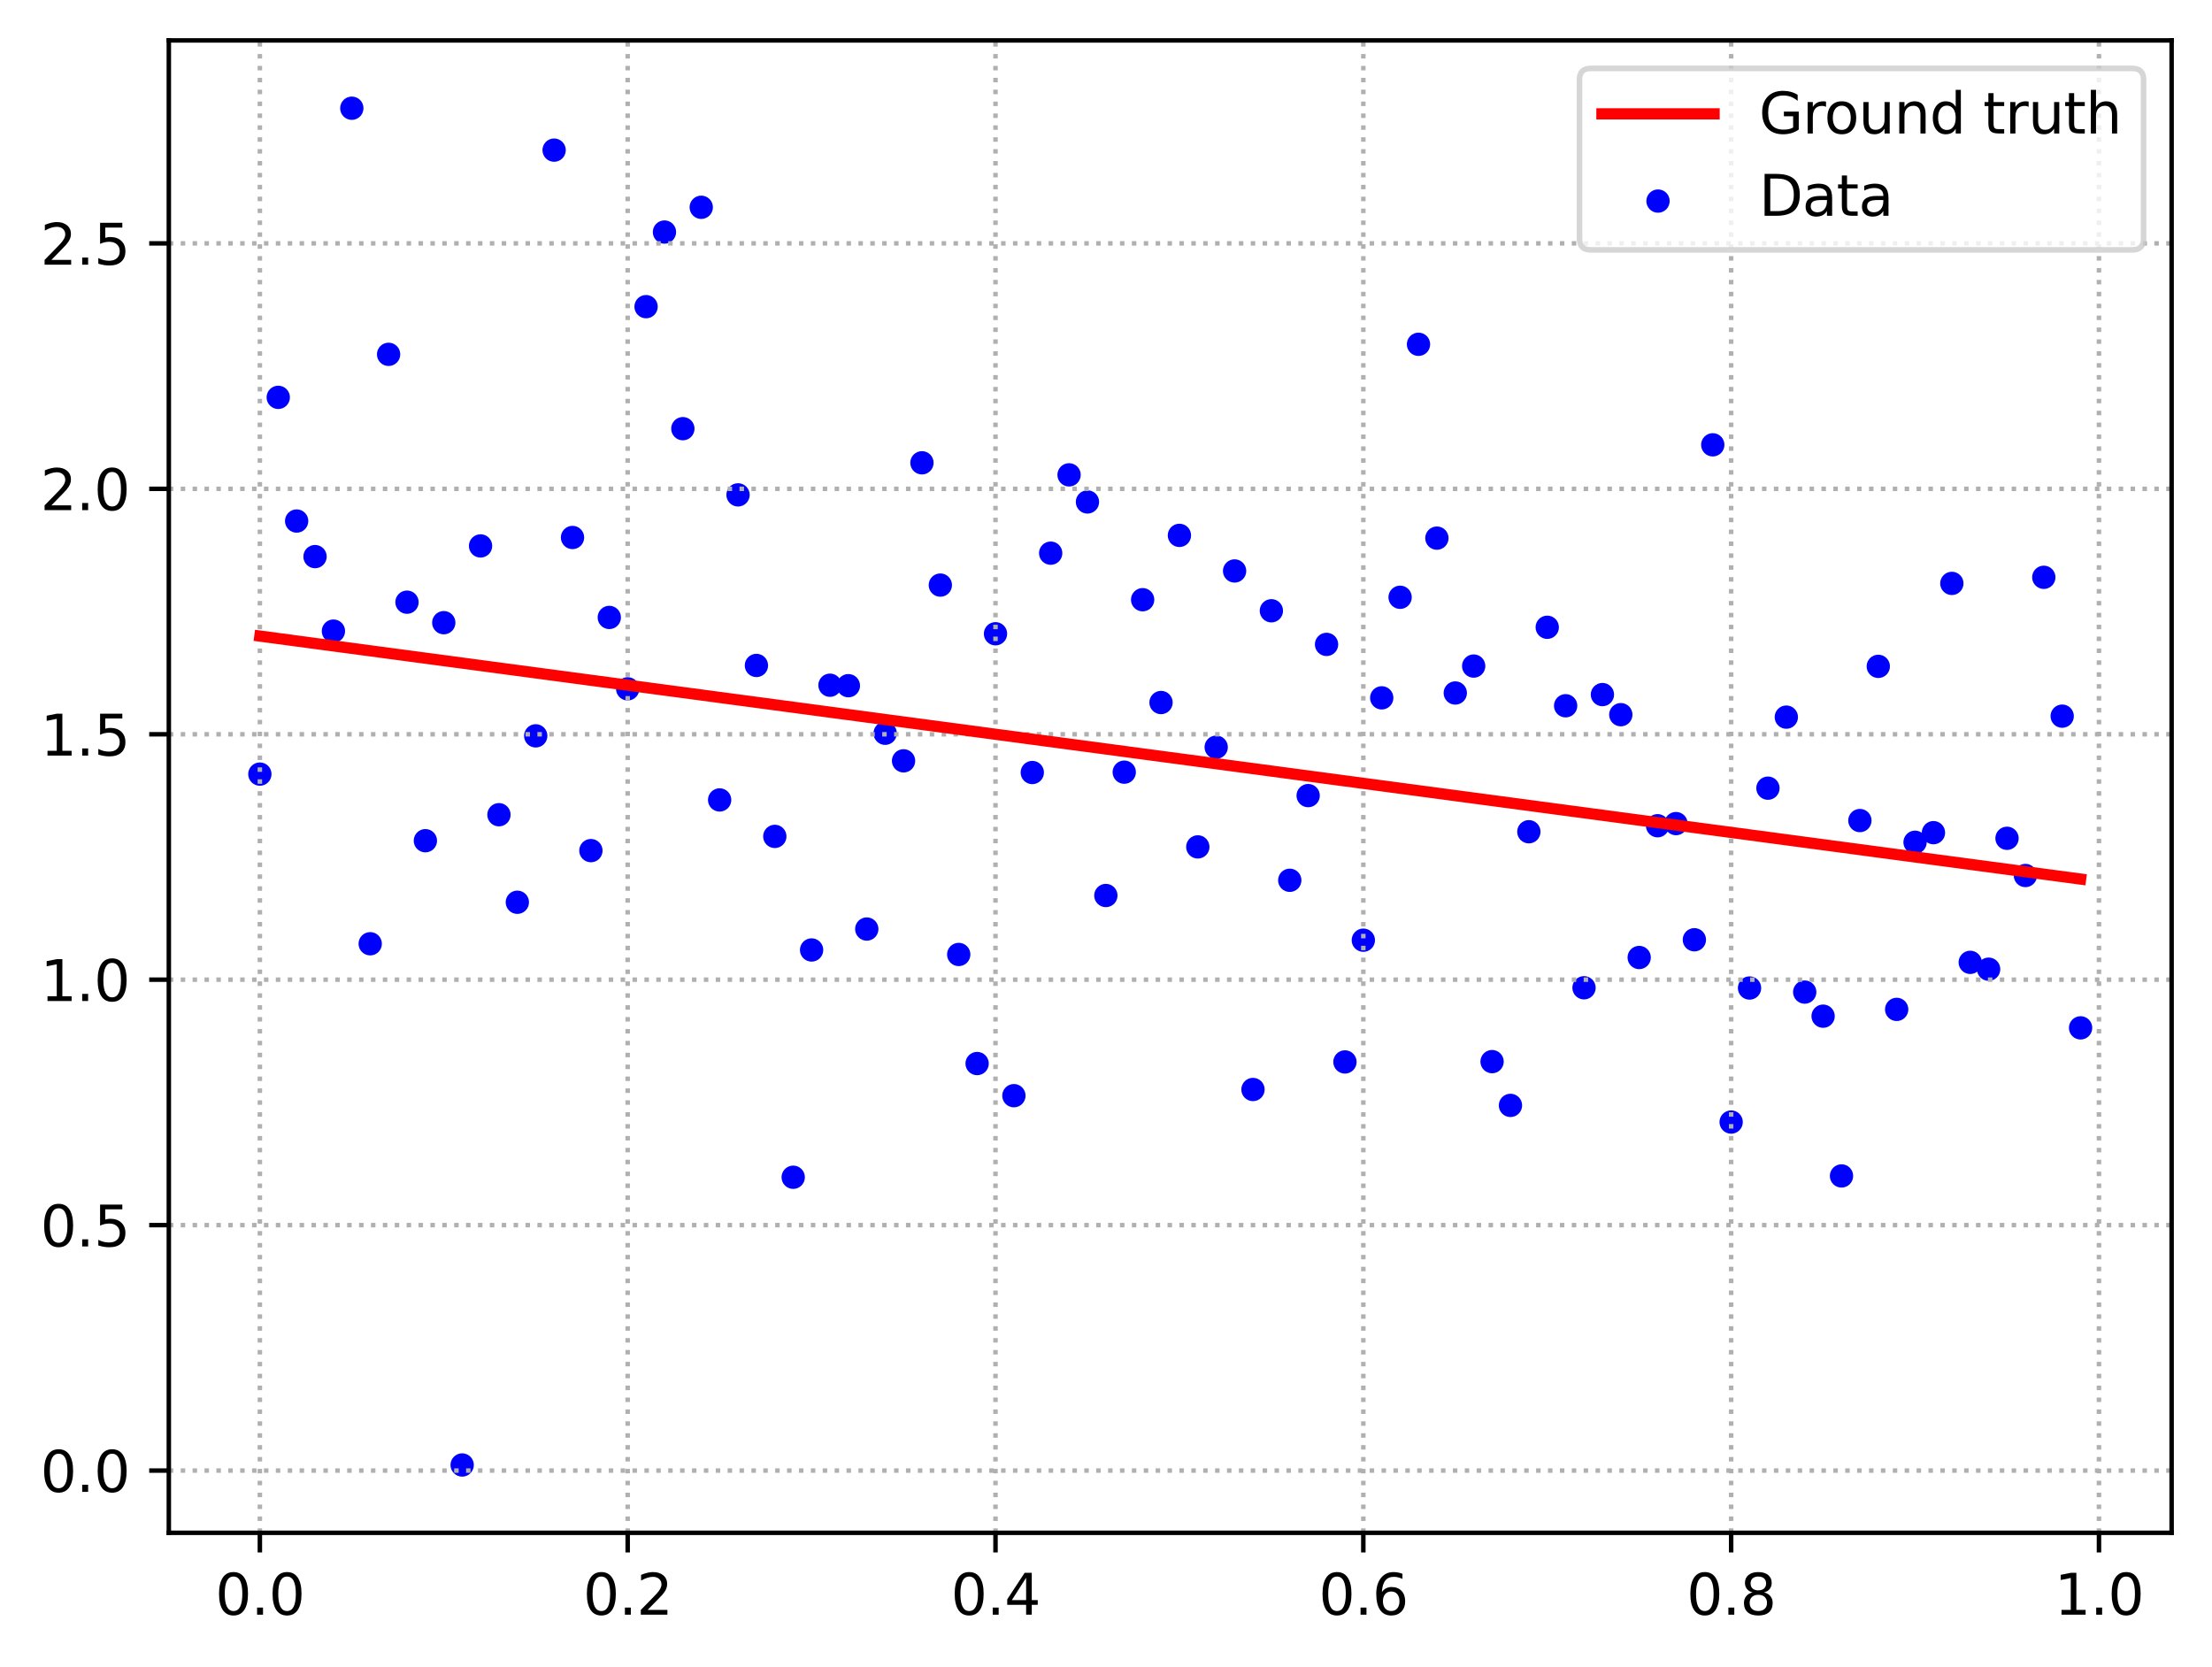 <?xml version="1.0" encoding="utf-8" standalone="no"?>
<!DOCTYPE svg PUBLIC "-//W3C//DTD SVG 1.1//EN"
  "http://www.w3.org/Graphics/SVG/1.1/DTD/svg11.dtd">
<svg xmlns:xlink="http://www.w3.org/1999/xlink" width="394.423pt" height="297.19pt" viewBox="0 0 394.423 297.19" xmlns="http://www.w3.org/2000/svg" version="1.1">
 <defs>
  <style type="text/css">*{stroke-linejoin: round; stroke-linecap: butt}</style>
 </defs>
 <g id="figure_1">
  <g id="patch_1">
   <path d="M 0 297.19 
L 394.423 297.19 
L 394.423 0 
L 0 0 
z
" style="fill: #ffffff"/>
  </g>
  <g id="axes_1">
   <g id="patch_2">
    <path d="M 30.103 273.312 
L 387.223 273.312 
L 387.223 7.2 
L 30.103 7.2 
z
" style="fill: #ffffff"/>
   </g>
   <g id="PathCollection_1">
    <defs>
     <path id="mf6cd3c96c9" d="M 0 1.581 
C 0.419 1.581 0.822 1.415 1.118 1.118 
C 1.415 0.822 1.581 0.419 1.581 0 
C 1.581 -0.419 1.415 -0.822 1.118 -1.118 
C 0.822 -1.415 0.419 -1.581 0 -1.581 
C -0.419 -1.581 -0.822 -1.415 -1.118 -1.118 
C -1.415 -0.822 -1.581 -0.419 -1.581 0 
C -1.581 0.419 -1.415 0.822 -1.118 1.118 
C -0.822 1.415 -0.419 1.581 0 1.581 
z
" style="stroke: #0000ff"/>
    </defs>
    <g clip-path="url(#p7222c33faa)">
     <use xlink:href="#mf6cd3c96c9" x="46.336" y="138.026" style="fill: #0000ff; stroke: #0000ff"/>
     <use xlink:href="#mf6cd3c96c9" x="49.615" y="70.851" style="fill: #0000ff; stroke: #0000ff"/>
     <use xlink:href="#mf6cd3c96c9" x="52.895" y="92.903" style="fill: #0000ff; stroke: #0000ff"/>
     <use xlink:href="#mf6cd3c96c9" x="56.174" y="99.246" style="fill: #0000ff; stroke: #0000ff"/>
     <use xlink:href="#mf6cd3c96c9" x="59.453" y="112.531" style="fill: #0000ff; stroke: #0000ff"/>
     <use xlink:href="#mf6cd3c96c9" x="62.733" y="19.296" style="fill: #0000ff; stroke: #0000ff"/>
     <use xlink:href="#mf6cd3c96c9" x="66.012" y="168.278" style="fill: #0000ff; stroke: #0000ff"/>
     <use xlink:href="#mf6cd3c96c9" x="69.291" y="63.181" style="fill: #0000ff; stroke: #0000ff"/>
     <use xlink:href="#mf6cd3c96c9" x="72.571" y="107.373" style="fill: #0000ff; stroke: #0000ff"/>
     <use xlink:href="#mf6cd3c96c9" x="75.85" y="149.904" style="fill: #0000ff; stroke: #0000ff"/>
     <use xlink:href="#mf6cd3c96c9" x="79.129" y="111.028" style="fill: #0000ff; stroke: #0000ff"/>
     <use xlink:href="#mf6cd3c96c9" x="82.409" y="261.216" style="fill: #0000ff; stroke: #0000ff"/>
     <use xlink:href="#mf6cd3c96c9" x="85.688" y="97.342" style="fill: #0000ff; stroke: #0000ff"/>
     <use xlink:href="#mf6cd3c96c9" x="88.967" y="145.269" style="fill: #0000ff; stroke: #0000ff"/>
     <use xlink:href="#mf6cd3c96c9" x="92.247" y="160.879" style="fill: #0000ff; stroke: #0000ff"/>
     <use xlink:href="#mf6cd3c96c9" x="95.526" y="131.207" style="fill: #0000ff; stroke: #0000ff"/>
     <use xlink:href="#mf6cd3c96c9" x="98.805" y="26.77" style="fill: #0000ff; stroke: #0000ff"/>
     <use xlink:href="#mf6cd3c96c9" x="102.085" y="95.838" style="fill: #0000ff; stroke: #0000ff"/>
     <use xlink:href="#mf6cd3c96c9" x="105.364" y="151.671" style="fill: #0000ff; stroke: #0000ff"/>
     <use xlink:href="#mf6cd3c96c9" x="108.643" y="110.093" style="fill: #0000ff; stroke: #0000ff"/>
     <use xlink:href="#mf6cd3c96c9" x="111.923" y="122.824" style="fill: #0000ff; stroke: #0000ff"/>
     <use xlink:href="#mf6cd3c96c9" x="115.202" y="54.679" style="fill: #0000ff; stroke: #0000ff"/>
     <use xlink:href="#mf6cd3c96c9" x="118.481" y="41.376" style="fill: #0000ff; stroke: #0000ff"/>
     <use xlink:href="#mf6cd3c96c9" x="121.761" y="76.434" style="fill: #0000ff; stroke: #0000ff"/>
     <use xlink:href="#mf6cd3c96c9" x="125.04" y="36.96" style="fill: #0000ff; stroke: #0000ff"/>
     <use xlink:href="#mf6cd3c96c9" x="128.319" y="142.633" style="fill: #0000ff; stroke: #0000ff"/>
     <use xlink:href="#mf6cd3c96c9" x="131.599" y="88.238" style="fill: #0000ff; stroke: #0000ff"/>
     <use xlink:href="#mf6cd3c96c9" x="134.878" y="118.654" style="fill: #0000ff; stroke: #0000ff"/>
     <use xlink:href="#mf6cd3c96c9" x="138.157" y="149.136" style="fill: #0000ff; stroke: #0000ff"/>
     <use xlink:href="#mf6cd3c96c9" x="141.437" y="209.911" style="fill: #0000ff; stroke: #0000ff"/>
     <use xlink:href="#mf6cd3c96c9" x="144.716" y="169.386" style="fill: #0000ff; stroke: #0000ff"/>
     <use xlink:href="#mf6cd3c96c9" x="147.995" y="122.179" style="fill: #0000ff; stroke: #0000ff"/>
     <use xlink:href="#mf6cd3c96c9" x="151.275" y="122.264" style="fill: #0000ff; stroke: #0000ff"/>
     <use xlink:href="#mf6cd3c96c9" x="154.554" y="165.653" style="fill: #0000ff; stroke: #0000ff"/>
     <use xlink:href="#mf6cd3c96c9" x="157.833" y="130.744" style="fill: #0000ff; stroke: #0000ff"/>
     <use xlink:href="#mf6cd3c96c9" x="161.113" y="135.663" style="fill: #0000ff; stroke: #0000ff"/>
     <use xlink:href="#mf6cd3c96c9" x="164.392" y="82.522" style="fill: #0000ff; stroke: #0000ff"/>
     <use xlink:href="#mf6cd3c96c9" x="167.671" y="104.325" style="fill: #0000ff; stroke: #0000ff"/>
     <use xlink:href="#mf6cd3c96c9" x="170.951" y="170.188" style="fill: #0000ff; stroke: #0000ff"/>
     <use xlink:href="#mf6cd3c96c9" x="174.23" y="189.637" style="fill: #0000ff; stroke: #0000ff"/>
     <use xlink:href="#mf6cd3c96c9" x="177.509" y="113.003" style="fill: #0000ff; stroke: #0000ff"/>
     <use xlink:href="#mf6cd3c96c9" x="180.789" y="195.367" style="fill: #0000ff; stroke: #0000ff"/>
     <use xlink:href="#mf6cd3c96c9" x="184.068" y="137.745" style="fill: #0000ff; stroke: #0000ff"/>
     <use xlink:href="#mf6cd3c96c9" x="187.347" y="98.633" style="fill: #0000ff; stroke: #0000ff"/>
     <use xlink:href="#mf6cd3c96c9" x="190.627" y="84.668" style="fill: #0000ff; stroke: #0000ff"/>
     <use xlink:href="#mf6cd3c96c9" x="193.906" y="89.502" style="fill: #0000ff; stroke: #0000ff"/>
     <use xlink:href="#mf6cd3c96c9" x="197.185" y="159.675" style="fill: #0000ff; stroke: #0000ff"/>
     <use xlink:href="#mf6cd3c96c9" x="200.465" y="137.682" style="fill: #0000ff; stroke: #0000ff"/>
     <use xlink:href="#mf6cd3c96c9" x="203.744" y="106.931" style="fill: #0000ff; stroke: #0000ff"/>
     <use xlink:href="#mf6cd3c96c9" x="207.023" y="125.265" style="fill: #0000ff; stroke: #0000ff"/>
     <use xlink:href="#mf6cd3c96c9" x="210.303" y="95.462" style="fill: #0000ff; stroke: #0000ff"/>
     <use xlink:href="#mf6cd3c96c9" x="213.582" y="151.008" style="fill: #0000ff; stroke: #0000ff"/>
     <use xlink:href="#mf6cd3c96c9" x="216.861" y="133.228" style="fill: #0000ff; stroke: #0000ff"/>
     <use xlink:href="#mf6cd3c96c9" x="220.141" y="101.806" style="fill: #0000ff; stroke: #0000ff"/>
     <use xlink:href="#mf6cd3c96c9" x="223.42" y="194.264" style="fill: #0000ff; stroke: #0000ff"/>
     <use xlink:href="#mf6cd3c96c9" x="226.699" y="108.904" style="fill: #0000ff; stroke: #0000ff"/>
     <use xlink:href="#mf6cd3c96c9" x="229.979" y="156.961" style="fill: #0000ff; stroke: #0000ff"/>
     <use xlink:href="#mf6cd3c96c9" x="233.258" y="141.861" style="fill: #0000ff; stroke: #0000ff"/>
     <use xlink:href="#mf6cd3c96c9" x="236.538" y="114.901" style="fill: #0000ff; stroke: #0000ff"/>
     <use xlink:href="#mf6cd3c96c9" x="239.817" y="189.35" style="fill: #0000ff; stroke: #0000ff"/>
     <use xlink:href="#mf6cd3c96c9" x="243.096" y="167.642" style="fill: #0000ff; stroke: #0000ff"/>
     <use xlink:href="#mf6cd3c96c9" x="246.376" y="124.43" style="fill: #0000ff; stroke: #0000ff"/>
     <use xlink:href="#mf6cd3c96c9" x="249.655" y="106.499" style="fill: #0000ff; stroke: #0000ff"/>
     <use xlink:href="#mf6cd3c96c9" x="252.934" y="61.391" style="fill: #0000ff; stroke: #0000ff"/>
     <use xlink:href="#mf6cd3c96c9" x="256.214" y="95.952" style="fill: #0000ff; stroke: #0000ff"/>
     <use xlink:href="#mf6cd3c96c9" x="259.493" y="123.565" style="fill: #0000ff; stroke: #0000ff"/>
     <use xlink:href="#mf6cd3c96c9" x="262.772" y="118.762" style="fill: #0000ff; stroke: #0000ff"/>
     <use xlink:href="#mf6cd3c96c9" x="266.052" y="189.295" style="fill: #0000ff; stroke: #0000ff"/>
     <use xlink:href="#mf6cd3c96c9" x="269.331" y="197.099" style="fill: #0000ff; stroke: #0000ff"/>
     <use xlink:href="#mf6cd3c96c9" x="272.61" y="148.304" style="fill: #0000ff; stroke: #0000ff"/>
     <use xlink:href="#mf6cd3c96c9" x="275.89" y="111.848" style="fill: #0000ff; stroke: #0000ff"/>
     <use xlink:href="#mf6cd3c96c9" x="279.169" y="125.842" style="fill: #0000ff; stroke: #0000ff"/>
     <use xlink:href="#mf6cd3c96c9" x="282.448" y="176.126" style="fill: #0000ff; stroke: #0000ff"/>
     <use xlink:href="#mf6cd3c96c9" x="285.728" y="123.848" style="fill: #0000ff; stroke: #0000ff"/>
     <use xlink:href="#mf6cd3c96c9" x="289.007" y="127.432" style="fill: #0000ff; stroke: #0000ff"/>
     <use xlink:href="#mf6cd3c96c9" x="292.286" y="170.728" style="fill: #0000ff; stroke: #0000ff"/>
     <use xlink:href="#mf6cd3c96c9" x="295.566" y="147.234" style="fill: #0000ff; stroke: #0000ff"/>
     <use xlink:href="#mf6cd3c96c9" x="298.845" y="146.853" style="fill: #0000ff; stroke: #0000ff"/>
     <use xlink:href="#mf6cd3c96c9" x="302.124" y="167.564" style="fill: #0000ff; stroke: #0000ff"/>
     <use xlink:href="#mf6cd3c96c9" x="305.404" y="79.314" style="fill: #0000ff; stroke: #0000ff"/>
     <use xlink:href="#mf6cd3c96c9" x="308.683" y="200.069" style="fill: #0000ff; stroke: #0000ff"/>
     <use xlink:href="#mf6cd3c96c9" x="311.962" y="176.17" style="fill: #0000ff; stroke: #0000ff"/>
     <use xlink:href="#mf6cd3c96c9" x="315.242" y="140.537" style="fill: #0000ff; stroke: #0000ff"/>
     <use xlink:href="#mf6cd3c96c9" x="318.521" y="127.868" style="fill: #0000ff; stroke: #0000ff"/>
     <use xlink:href="#mf6cd3c96c9" x="321.8" y="176.894" style="fill: #0000ff; stroke: #0000ff"/>
     <use xlink:href="#mf6cd3c96c9" x="325.08" y="181.191" style="fill: #0000ff; stroke: #0000ff"/>
     <use xlink:href="#mf6cd3c96c9" x="328.359" y="209.677" style="fill: #0000ff; stroke: #0000ff"/>
     <use xlink:href="#mf6cd3c96c9" x="331.638" y="146.311" style="fill: #0000ff; stroke: #0000ff"/>
     <use xlink:href="#mf6cd3c96c9" x="334.918" y="118.817" style="fill: #0000ff; stroke: #0000ff"/>
     <use xlink:href="#mf6cd3c96c9" x="338.197" y="179.98" style="fill: #0000ff; stroke: #0000ff"/>
     <use xlink:href="#mf6cd3c96c9" x="341.476" y="150.183" style="fill: #0000ff; stroke: #0000ff"/>
     <use xlink:href="#mf6cd3c96c9" x="344.756" y="148.47" style="fill: #0000ff; stroke: #0000ff"/>
     <use xlink:href="#mf6cd3c96c9" x="348.035" y="104.024" style="fill: #0000ff; stroke: #0000ff"/>
     <use xlink:href="#mf6cd3c96c9" x="351.314" y="171.594" style="fill: #0000ff; stroke: #0000ff"/>
     <use xlink:href="#mf6cd3c96c9" x="354.594" y="172.814" style="fill: #0000ff; stroke: #0000ff"/>
     <use xlink:href="#mf6cd3c96c9" x="357.873" y="149.474" style="fill: #0000ff; stroke: #0000ff"/>
     <use xlink:href="#mf6cd3c96c9" x="361.152" y="156.109" style="fill: #0000ff; stroke: #0000ff"/>
     <use xlink:href="#mf6cd3c96c9" x="364.432" y="102.937" style="fill: #0000ff; stroke: #0000ff"/>
     <use xlink:href="#mf6cd3c96c9" x="367.711" y="127.694" style="fill: #0000ff; stroke: #0000ff"/>
     <use xlink:href="#mf6cd3c96c9" x="370.99" y="183.275" style="fill: #0000ff; stroke: #0000ff"/>
    </g>
   </g>
   <g id="matplotlib.axis_1">
    <g id="xtick_1">
     <g id="line2d_1">
      <path d="M 46.336 273.312 
L 46.336 7.2 
" clip-path="url(#p7222c33faa)" style="fill: none; stroke-dasharray: 0.8,1.32; stroke-dashoffset: 0; stroke: #b0b0b0; stroke-width: 0.8"/>
     </g>
     <g id="line2d_2">
      <defs>
       <path id="m32423192b4" d="M 0 0 
L 0 3.5 
" style="stroke: #000000; stroke-width: 0.8"/>
      </defs>
      <g>
       <use xlink:href="#m32423192b4" x="46.336" y="273.312" style="stroke: #000000; stroke-width: 0.8"/>
      </g>
     </g>
     <g id="text_1">
      <!-- 0.0 -->
      <g transform="translate(38.384 287.91) scale(0.1 -0.1)">
       <defs>
        <path id="DejaVuSans-30" d="M 2034 4250 
Q 1547 4250 1301 3770 
Q 1056 3291 1056 2328 
Q 1056 1369 1301 889 
Q 1547 409 2034 409 
Q 2525 409 2770 889 
Q 3016 1369 3016 2328 
Q 3016 3291 2770 3770 
Q 2525 4250 2034 4250 
z
M 2034 4750 
Q 2819 4750 3233 4129 
Q 3647 3509 3647 2328 
Q 3647 1150 3233 529 
Q 2819 -91 2034 -91 
Q 1250 -91 836 529 
Q 422 1150 422 2328 
Q 422 3509 836 4129 
Q 1250 4750 2034 4750 
z
" transform="scale(0.016)"/>
        <path id="DejaVuSans-2e" d="M 684 794 
L 1344 794 
L 1344 0 
L 684 0 
L 684 794 
z
" transform="scale(0.016)"/>
       </defs>
       <use xlink:href="#DejaVuSans-30"/>
       <use xlink:href="#DejaVuSans-2e" x="63.623"/>
       <use xlink:href="#DejaVuSans-30" x="95.41"/>
      </g>
     </g>
    </g>
    <g id="xtick_2">
     <g id="line2d_3">
      <path d="M 111.923 273.312 
L 111.923 7.2 
" clip-path="url(#p7222c33faa)" style="fill: none; stroke-dasharray: 0.8,1.32; stroke-dashoffset: 0; stroke: #b0b0b0; stroke-width: 0.8"/>
     </g>
     <g id="line2d_4">
      <g>
       <use xlink:href="#m32423192b4" x="111.923" y="273.312" style="stroke: #000000; stroke-width: 0.8"/>
      </g>
     </g>
     <g id="text_2">
      <!-- 0.2 -->
      <g transform="translate(103.971 287.91) scale(0.1 -0.1)">
       <defs>
        <path id="DejaVuSans-32" d="M 1228 531 
L 3431 531 
L 3431 0 
L 469 0 
L 469 531 
Q 828 903 1448 1529 
Q 2069 2156 2228 2338 
Q 2531 2678 2651 2914 
Q 2772 3150 2772 3378 
Q 2772 3750 2511 3984 
Q 2250 4219 1831 4219 
Q 1534 4219 1204 4116 
Q 875 4013 500 3803 
L 500 4441 
Q 881 4594 1212 4672 
Q 1544 4750 1819 4750 
Q 2544 4750 2975 4387 
Q 3406 4025 3406 3419 
Q 3406 3131 3298 2873 
Q 3191 2616 2906 2266 
Q 2828 2175 2409 1742 
Q 1991 1309 1228 531 
z
" transform="scale(0.016)"/>
       </defs>
       <use xlink:href="#DejaVuSans-30"/>
       <use xlink:href="#DejaVuSans-2e" x="63.623"/>
       <use xlink:href="#DejaVuSans-32" x="95.41"/>
      </g>
     </g>
    </g>
    <g id="xtick_3">
     <g id="line2d_5">
      <path d="M 177.509 273.312 
L 177.509 7.2 
" clip-path="url(#p7222c33faa)" style="fill: none; stroke-dasharray: 0.8,1.32; stroke-dashoffset: 0; stroke: #b0b0b0; stroke-width: 0.8"/>
     </g>
     <g id="line2d_6">
      <g>
       <use xlink:href="#m32423192b4" x="177.509" y="273.312" style="stroke: #000000; stroke-width: 0.8"/>
      </g>
     </g>
     <g id="text_3">
      <!-- 0.4 -->
      <g transform="translate(169.558 287.91) scale(0.1 -0.1)">
       <defs>
        <path id="DejaVuSans-34" d="M 2419 4116 
L 825 1625 
L 2419 1625 
L 2419 4116 
z
M 2253 4666 
L 3047 4666 
L 3047 1625 
L 3713 1625 
L 3713 1100 
L 3047 1100 
L 3047 0 
L 2419 0 
L 2419 1100 
L 313 1100 
L 313 1709 
L 2253 4666 
z
" transform="scale(0.016)"/>
       </defs>
       <use xlink:href="#DejaVuSans-30"/>
       <use xlink:href="#DejaVuSans-2e" x="63.623"/>
       <use xlink:href="#DejaVuSans-34" x="95.41"/>
      </g>
     </g>
    </g>
    <g id="xtick_4">
     <g id="line2d_7">
      <path d="M 243.096 273.312 
L 243.096 7.2 
" clip-path="url(#p7222c33faa)" style="fill: none; stroke-dasharray: 0.8,1.32; stroke-dashoffset: 0; stroke: #b0b0b0; stroke-width: 0.8"/>
     </g>
     <g id="line2d_8">
      <g>
       <use xlink:href="#m32423192b4" x="243.096" y="273.312" style="stroke: #000000; stroke-width: 0.8"/>
      </g>
     </g>
     <g id="text_4">
      <!-- 0.6 -->
      <g transform="translate(235.145 287.91) scale(0.1 -0.1)">
       <defs>
        <path id="DejaVuSans-36" d="M 2113 2584 
Q 1688 2584 1439 2293 
Q 1191 2003 1191 1497 
Q 1191 994 1439 701 
Q 1688 409 2113 409 
Q 2538 409 2786 701 
Q 3034 994 3034 1497 
Q 3034 2003 2786 2293 
Q 2538 2584 2113 2584 
z
M 3366 4563 
L 3366 3988 
Q 3128 4100 2886 4159 
Q 2644 4219 2406 4219 
Q 1781 4219 1451 3797 
Q 1122 3375 1075 2522 
Q 1259 2794 1537 2939 
Q 1816 3084 2150 3084 
Q 2853 3084 3261 2657 
Q 3669 2231 3669 1497 
Q 3669 778 3244 343 
Q 2819 -91 2113 -91 
Q 1303 -91 875 529 
Q 447 1150 447 2328 
Q 447 3434 972 4092 
Q 1497 4750 2381 4750 
Q 2619 4750 2861 4703 
Q 3103 4656 3366 4563 
z
" transform="scale(0.016)"/>
       </defs>
       <use xlink:href="#DejaVuSans-30"/>
       <use xlink:href="#DejaVuSans-2e" x="63.623"/>
       <use xlink:href="#DejaVuSans-36" x="95.41"/>
      </g>
     </g>
    </g>
    <g id="xtick_5">
     <g id="line2d_9">
      <path d="M 308.683 273.312 
L 308.683 7.2 
" clip-path="url(#p7222c33faa)" style="fill: none; stroke-dasharray: 0.8,1.32; stroke-dashoffset: 0; stroke: #b0b0b0; stroke-width: 0.8"/>
     </g>
     <g id="line2d_10">
      <g>
       <use xlink:href="#m32423192b4" x="308.683" y="273.312" style="stroke: #000000; stroke-width: 0.8"/>
      </g>
     </g>
     <g id="text_5">
      <!-- 0.8 -->
      <g transform="translate(300.731 287.91) scale(0.1 -0.1)">
       <defs>
        <path id="DejaVuSans-38" d="M 2034 2216 
Q 1584 2216 1326 1975 
Q 1069 1734 1069 1313 
Q 1069 891 1326 650 
Q 1584 409 2034 409 
Q 2484 409 2743 651 
Q 3003 894 3003 1313 
Q 3003 1734 2745 1975 
Q 2488 2216 2034 2216 
z
M 1403 2484 
Q 997 2584 770 2862 
Q 544 3141 544 3541 
Q 544 4100 942 4425 
Q 1341 4750 2034 4750 
Q 2731 4750 3128 4425 
Q 3525 4100 3525 3541 
Q 3525 3141 3298 2862 
Q 3072 2584 2669 2484 
Q 3125 2378 3379 2068 
Q 3634 1759 3634 1313 
Q 3634 634 3220 271 
Q 2806 -91 2034 -91 
Q 1263 -91 848 271 
Q 434 634 434 1313 
Q 434 1759 690 2068 
Q 947 2378 1403 2484 
z
M 1172 3481 
Q 1172 3119 1398 2916 
Q 1625 2713 2034 2713 
Q 2441 2713 2670 2916 
Q 2900 3119 2900 3481 
Q 2900 3844 2670 4047 
Q 2441 4250 2034 4250 
Q 1625 4250 1398 4047 
Q 1172 3844 1172 3481 
z
" transform="scale(0.016)"/>
       </defs>
       <use xlink:href="#DejaVuSans-30"/>
       <use xlink:href="#DejaVuSans-2e" x="63.623"/>
       <use xlink:href="#DejaVuSans-38" x="95.41"/>
      </g>
     </g>
    </g>
    <g id="xtick_6">
     <g id="line2d_11">
      <path d="M 374.27 273.312 
L 374.27 7.2 
" clip-path="url(#p7222c33faa)" style="fill: none; stroke-dasharray: 0.8,1.32; stroke-dashoffset: 0; stroke: #b0b0b0; stroke-width: 0.8"/>
     </g>
     <g id="line2d_12">
      <g>
       <use xlink:href="#m32423192b4" x="374.27" y="273.312" style="stroke: #000000; stroke-width: 0.8"/>
      </g>
     </g>
     <g id="text_6">
      <!-- 1.0 -->
      <g transform="translate(366.318 287.91) scale(0.1 -0.1)">
       <defs>
        <path id="DejaVuSans-31" d="M 794 531 
L 1825 531 
L 1825 4091 
L 703 3866 
L 703 4441 
L 1819 4666 
L 2450 4666 
L 2450 531 
L 3481 531 
L 3481 0 
L 794 0 
L 794 531 
z
" transform="scale(0.016)"/>
       </defs>
       <use xlink:href="#DejaVuSans-31"/>
       <use xlink:href="#DejaVuSans-2e" x="63.623"/>
       <use xlink:href="#DejaVuSans-30" x="95.41"/>
      </g>
     </g>
    </g>
   </g>
   <g id="matplotlib.axis_2">
    <g id="ytick_1">
     <g id="line2d_13">
      <path d="M 30.103 262.212 
L 387.223 262.212 
" clip-path="url(#p7222c33faa)" style="fill: none; stroke-dasharray: 0.8,1.32; stroke-dashoffset: 0; stroke: #b0b0b0; stroke-width: 0.8"/>
     </g>
     <g id="line2d_14">
      <defs>
       <path id="m9c69c551bd" d="M 0 0 
L -3.5 0 
" style="stroke: #000000; stroke-width: 0.8"/>
      </defs>
      <g>
       <use xlink:href="#m9c69c551bd" x="30.103" y="262.212" style="stroke: #000000; stroke-width: 0.8"/>
      </g>
     </g>
     <g id="text_7">
      <!-- 0.0 -->
      <g transform="translate(7.2 266.011) scale(0.1 -0.1)">
       <use xlink:href="#DejaVuSans-30"/>
       <use xlink:href="#DejaVuSans-2e" x="63.623"/>
       <use xlink:href="#DejaVuSans-30" x="95.41"/>
      </g>
     </g>
    </g>
    <g id="ytick_2">
     <g id="line2d_15">
      <path d="M 30.103 218.449 
L 387.223 218.449 
" clip-path="url(#p7222c33faa)" style="fill: none; stroke-dasharray: 0.8,1.32; stroke-dashoffset: 0; stroke: #b0b0b0; stroke-width: 0.8"/>
     </g>
     <g id="line2d_16">
      <g>
       <use xlink:href="#m9c69c551bd" x="30.103" y="218.449" style="stroke: #000000; stroke-width: 0.8"/>
      </g>
     </g>
     <g id="text_8">
      <!-- 0.5 -->
      <g transform="translate(7.2 222.248) scale(0.1 -0.1)">
       <defs>
        <path id="DejaVuSans-35" d="M 691 4666 
L 3169 4666 
L 3169 4134 
L 1269 4134 
L 1269 2991 
Q 1406 3038 1543 3061 
Q 1681 3084 1819 3084 
Q 2600 3084 3056 2656 
Q 3513 2228 3513 1497 
Q 3513 744 3044 326 
Q 2575 -91 1722 -91 
Q 1428 -91 1123 -41 
Q 819 9 494 109 
L 494 744 
Q 775 591 1075 516 
Q 1375 441 1709 441 
Q 2250 441 2565 725 
Q 2881 1009 2881 1497 
Q 2881 1984 2565 2268 
Q 2250 2553 1709 2553 
Q 1456 2553 1204 2497 
Q 953 2441 691 2322 
L 691 4666 
z
" transform="scale(0.016)"/>
       </defs>
       <use xlink:href="#DejaVuSans-30"/>
       <use xlink:href="#DejaVuSans-2e" x="63.623"/>
       <use xlink:href="#DejaVuSans-35" x="95.41"/>
      </g>
     </g>
    </g>
    <g id="ytick_3">
     <g id="line2d_17">
      <path d="M 30.103 174.686 
L 387.223 174.686 
" clip-path="url(#p7222c33faa)" style="fill: none; stroke-dasharray: 0.8,1.32; stroke-dashoffset: 0; stroke: #b0b0b0; stroke-width: 0.8"/>
     </g>
     <g id="line2d_18">
      <g>
       <use xlink:href="#m9c69c551bd" x="30.103" y="174.686" style="stroke: #000000; stroke-width: 0.8"/>
      </g>
     </g>
     <g id="text_9">
      <!-- 1.0 -->
      <g transform="translate(7.2 178.485) scale(0.1 -0.1)">
       <use xlink:href="#DejaVuSans-31"/>
       <use xlink:href="#DejaVuSans-2e" x="63.623"/>
       <use xlink:href="#DejaVuSans-30" x="95.41"/>
      </g>
     </g>
    </g>
    <g id="ytick_4">
     <g id="line2d_19">
      <path d="M 30.103 130.923 
L 387.223 130.923 
" clip-path="url(#p7222c33faa)" style="fill: none; stroke-dasharray: 0.8,1.32; stroke-dashoffset: 0; stroke: #b0b0b0; stroke-width: 0.8"/>
     </g>
     <g id="line2d_20">
      <g>
       <use xlink:href="#m9c69c551bd" x="30.103" y="130.923" style="stroke: #000000; stroke-width: 0.8"/>
      </g>
     </g>
     <g id="text_10">
      <!-- 1.5 -->
      <g transform="translate(7.2 134.722) scale(0.1 -0.1)">
       <use xlink:href="#DejaVuSans-31"/>
       <use xlink:href="#DejaVuSans-2e" x="63.623"/>
       <use xlink:href="#DejaVuSans-35" x="95.41"/>
      </g>
     </g>
    </g>
    <g id="ytick_5">
     <g id="line2d_21">
      <path d="M 30.103 87.159 
L 387.223 87.159 
" clip-path="url(#p7222c33faa)" style="fill: none; stroke-dasharray: 0.8,1.32; stroke-dashoffset: 0; stroke: #b0b0b0; stroke-width: 0.8"/>
     </g>
     <g id="line2d_22">
      <g>
       <use xlink:href="#m9c69c551bd" x="30.103" y="87.159" style="stroke: #000000; stroke-width: 0.8"/>
      </g>
     </g>
     <g id="text_11">
      <!-- 2.0 -->
      <g transform="translate(7.2 90.959) scale(0.1 -0.1)">
       <use xlink:href="#DejaVuSans-32"/>
       <use xlink:href="#DejaVuSans-2e" x="63.623"/>
       <use xlink:href="#DejaVuSans-30" x="95.41"/>
      </g>
     </g>
    </g>
    <g id="ytick_6">
     <g id="line2d_23">
      <path d="M 30.103 43.396 
L 387.223 43.396 
" clip-path="url(#p7222c33faa)" style="fill: none; stroke-dasharray: 0.8,1.32; stroke-dashoffset: 0; stroke: #b0b0b0; stroke-width: 0.8"/>
     </g>
     <g id="line2d_24">
      <g>
       <use xlink:href="#m9c69c551bd" x="30.103" y="43.396" style="stroke: #000000; stroke-width: 0.8"/>
      </g>
     </g>
     <g id="text_12">
      <!-- 2.5 -->
      <g transform="translate(7.2 47.195) scale(0.1 -0.1)">
       <use xlink:href="#DejaVuSans-32"/>
       <use xlink:href="#DejaVuSans-2e" x="63.623"/>
       <use xlink:href="#DejaVuSans-35" x="95.41"/>
      </g>
     </g>
    </g>
   </g>
   <g id="line2d_25">
    <path d="M 46.336 113.417 
L 49.615 113.855 
L 52.895 114.293 
L 56.174 114.73 
L 59.453 115.168 
L 62.733 115.605 
L 66.012 116.043 
L 69.291 116.481 
L 72.571 116.918 
L 75.85 117.356 
L 79.129 117.794 
L 82.409 118.231 
L 85.688 118.669 
L 88.967 119.107 
L 92.247 119.544 
L 95.526 119.982 
L 98.805 120.419 
L 102.085 120.857 
L 105.364 121.295 
L 108.643 121.732 
L 111.923 122.17 
L 115.202 122.608 
L 118.481 123.045 
L 121.761 123.483 
L 125.04 123.92 
L 128.319 124.358 
L 131.599 124.796 
L 134.878 125.233 
L 138.157 125.671 
L 141.437 126.109 
L 144.716 126.546 
L 147.995 126.984 
L 151.275 127.422 
L 154.554 127.859 
L 157.833 128.297 
L 161.113 128.734 
L 164.392 129.172 
L 167.671 129.61 
L 170.951 130.047 
L 174.23 130.485 
L 177.509 130.923 
L 180.789 131.36 
L 184.068 131.798 
L 187.347 132.235 
L 190.627 132.673 
L 193.906 133.111 
L 197.185 133.548 
L 200.465 133.986 
L 203.744 134.424 
L 207.023 134.861 
L 210.303 135.299 
L 213.582 135.737 
L 216.861 136.174 
L 220.141 136.612 
L 223.42 137.049 
L 226.699 137.487 
L 229.979 137.925 
L 233.258 138.362 
L 236.538 138.8 
L 239.817 139.238 
L 243.096 139.675 
L 246.376 140.113 
L 249.655 140.55 
L 252.934 140.988 
L 256.214 141.426 
L 259.493 141.863 
L 262.772 142.301 
L 266.052 142.739 
L 269.331 143.176 
L 272.61 143.614 
L 275.89 144.052 
L 279.169 144.489 
L 282.448 144.927 
L 285.728 145.364 
L 289.007 145.802 
L 292.286 146.24 
L 295.566 146.677 
L 298.845 147.115 
L 302.124 147.553 
L 305.404 147.99 
L 308.683 148.428 
L 311.962 148.865 
L 315.242 149.303 
L 318.521 149.741 
L 321.8 150.178 
L 325.08 150.616 
L 328.359 151.054 
L 331.638 151.491 
L 334.918 151.929 
L 338.197 152.367 
L 341.476 152.804 
L 344.756 153.242 
L 348.035 153.679 
L 351.314 154.117 
L 354.594 154.555 
L 357.873 154.992 
L 361.152 155.43 
L 364.432 155.868 
L 367.711 156.305 
L 370.99 156.743 
" clip-path="url(#p7222c33faa)" style="fill: none; stroke: #ff0000; stroke-width: 2; stroke-linecap: square"/>
   </g>
   <g id="patch_3">
    <path d="M 30.103 273.312 
L 30.103 7.2 
" style="fill: none; stroke: #000000; stroke-width: 0.8; stroke-linejoin: miter; stroke-linecap: square"/>
   </g>
   <g id="patch_4">
    <path d="M 387.223 273.312 
L 387.223 7.2 
" style="fill: none; stroke: #000000; stroke-width: 0.8; stroke-linejoin: miter; stroke-linecap: square"/>
   </g>
   <g id="patch_5">
    <path d="M 30.103 273.312 
L 387.223 273.312 
" style="fill: none; stroke: #000000; stroke-width: 0.8; stroke-linejoin: miter; stroke-linecap: square"/>
   </g>
   <g id="patch_6">
    <path d="M 30.103 7.2 
L 387.223 7.2 
" style="fill: none; stroke: #000000; stroke-width: 0.8; stroke-linejoin: miter; stroke-linecap: square"/>
   </g>
   <g id="legend_1">
    <g id="patch_7">
     <path d="M 283.642 44.556 
L 380.223 44.556 
Q 382.223 44.556 382.223 42.556 
L 382.223 14.2 
Q 382.223 12.2 380.223 12.2 
L 283.642 12.2 
Q 281.642 12.2 281.642 14.2 
L 281.642 42.556 
Q 281.642 44.556 283.642 44.556 
z
" style="fill: #ffffff; opacity: 0.8; stroke: #cccccc; stroke-linejoin: miter"/>
    </g>
    <g id="line2d_26">
     <path d="M 285.642 20.298 
L 295.642 20.298 
L 305.642 20.298 
" style="fill: none; stroke: #ff0000; stroke-width: 2; stroke-linecap: square"/>
    </g>
    <g id="text_13">
     <!-- Ground truth -->
     <g transform="translate(313.642 23.798) scale(0.1 -0.1)">
      <defs>
       <path id="DejaVuSans-47" d="M 3809 666 
L 3809 1919 
L 2778 1919 
L 2778 2438 
L 4434 2438 
L 4434 434 
Q 4069 175 3628 42 
Q 3188 -91 2688 -91 
Q 1594 -91 976 548 
Q 359 1188 359 2328 
Q 359 3472 976 4111 
Q 1594 4750 2688 4750 
Q 3144 4750 3555 4637 
Q 3966 4525 4313 4306 
L 4313 3634 
Q 3963 3931 3569 4081 
Q 3175 4231 2741 4231 
Q 1884 4231 1454 3753 
Q 1025 3275 1025 2328 
Q 1025 1384 1454 906 
Q 1884 428 2741 428 
Q 3075 428 3337 486 
Q 3600 544 3809 666 
z
" transform="scale(0.016)"/>
       <path id="DejaVuSans-72" d="M 2631 2963 
Q 2534 3019 2420 3045 
Q 2306 3072 2169 3072 
Q 1681 3072 1420 2755 
Q 1159 2438 1159 1844 
L 1159 0 
L 581 0 
L 581 3500 
L 1159 3500 
L 1159 2956 
Q 1341 3275 1631 3429 
Q 1922 3584 2338 3584 
Q 2397 3584 2469 3576 
Q 2541 3569 2628 3553 
L 2631 2963 
z
" transform="scale(0.016)"/>
       <path id="DejaVuSans-6f" d="M 1959 3097 
Q 1497 3097 1228 2736 
Q 959 2375 959 1747 
Q 959 1119 1226 758 
Q 1494 397 1959 397 
Q 2419 397 2687 759 
Q 2956 1122 2956 1747 
Q 2956 2369 2687 2733 
Q 2419 3097 1959 3097 
z
M 1959 3584 
Q 2709 3584 3137 3096 
Q 3566 2609 3566 1747 
Q 3566 888 3137 398 
Q 2709 -91 1959 -91 
Q 1206 -91 779 398 
Q 353 888 353 1747 
Q 353 2609 779 3096 
Q 1206 3584 1959 3584 
z
" transform="scale(0.016)"/>
       <path id="DejaVuSans-75" d="M 544 1381 
L 544 3500 
L 1119 3500 
L 1119 1403 
Q 1119 906 1312 657 
Q 1506 409 1894 409 
Q 2359 409 2629 706 
Q 2900 1003 2900 1516 
L 2900 3500 
L 3475 3500 
L 3475 0 
L 2900 0 
L 2900 538 
Q 2691 219 2414 64 
Q 2138 -91 1772 -91 
Q 1169 -91 856 284 
Q 544 659 544 1381 
z
M 1991 3584 
L 1991 3584 
z
" transform="scale(0.016)"/>
       <path id="DejaVuSans-6e" d="M 3513 2113 
L 3513 0 
L 2938 0 
L 2938 2094 
Q 2938 2591 2744 2837 
Q 2550 3084 2163 3084 
Q 1697 3084 1428 2787 
Q 1159 2491 1159 1978 
L 1159 0 
L 581 0 
L 581 3500 
L 1159 3500 
L 1159 2956 
Q 1366 3272 1645 3428 
Q 1925 3584 2291 3584 
Q 2894 3584 3203 3211 
Q 3513 2838 3513 2113 
z
" transform="scale(0.016)"/>
       <path id="DejaVuSans-64" d="M 2906 2969 
L 2906 4863 
L 3481 4863 
L 3481 0 
L 2906 0 
L 2906 525 
Q 2725 213 2448 61 
Q 2172 -91 1784 -91 
Q 1150 -91 751 415 
Q 353 922 353 1747 
Q 353 2572 751 3078 
Q 1150 3584 1784 3584 
Q 2172 3584 2448 3432 
Q 2725 3281 2906 2969 
z
M 947 1747 
Q 947 1113 1208 752 
Q 1469 391 1925 391 
Q 2381 391 2643 752 
Q 2906 1113 2906 1747 
Q 2906 2381 2643 2742 
Q 2381 3103 1925 3103 
Q 1469 3103 1208 2742 
Q 947 2381 947 1747 
z
" transform="scale(0.016)"/>
       <path id="DejaVuSans-20" transform="scale(0.016)"/>
       <path id="DejaVuSans-74" d="M 1172 4494 
L 1172 3500 
L 2356 3500 
L 2356 3053 
L 1172 3053 
L 1172 1153 
Q 1172 725 1289 603 
Q 1406 481 1766 481 
L 2356 481 
L 2356 0 
L 1766 0 
Q 1100 0 847 248 
Q 594 497 594 1153 
L 594 3053 
L 172 3053 
L 172 3500 
L 594 3500 
L 594 4494 
L 1172 4494 
z
" transform="scale(0.016)"/>
       <path id="DejaVuSans-68" d="M 3513 2113 
L 3513 0 
L 2938 0 
L 2938 2094 
Q 2938 2591 2744 2837 
Q 2550 3084 2163 3084 
Q 1697 3084 1428 2787 
Q 1159 2491 1159 1978 
L 1159 0 
L 581 0 
L 581 4863 
L 1159 4863 
L 1159 2956 
Q 1366 3272 1645 3428 
Q 1925 3584 2291 3584 
Q 2894 3584 3203 3211 
Q 3513 2838 3513 2113 
z
" transform="scale(0.016)"/>
      </defs>
      <use xlink:href="#DejaVuSans-47"/>
      <use xlink:href="#DejaVuSans-72" x="77.49"/>
      <use xlink:href="#DejaVuSans-6f" x="116.354"/>
      <use xlink:href="#DejaVuSans-75" x="177.535"/>
      <use xlink:href="#DejaVuSans-6e" x="240.914"/>
      <use xlink:href="#DejaVuSans-64" x="304.293"/>
      <use xlink:href="#DejaVuSans-20" x="367.77"/>
      <use xlink:href="#DejaVuSans-74" x="399.557"/>
      <use xlink:href="#DejaVuSans-72" x="438.766"/>
      <use xlink:href="#DejaVuSans-75" x="479.879"/>
      <use xlink:href="#DejaVuSans-74" x="543.258"/>
      <use xlink:href="#DejaVuSans-68" x="582.467"/>
     </g>
    </g>
    <g id="PathCollection_2">
     <g>
      <use xlink:href="#mf6cd3c96c9" x="295.642" y="35.852" style="fill: #0000ff; stroke: #0000ff"/>
     </g>
    </g>
    <g id="text_14">
     <!-- Data -->
     <g transform="translate(313.642 38.477) scale(0.1 -0.1)">
      <defs>
       <path id="DejaVuSans-44" d="M 1259 4147 
L 1259 519 
L 2022 519 
Q 2988 519 3436 956 
Q 3884 1394 3884 2338 
Q 3884 3275 3436 3711 
Q 2988 4147 2022 4147 
L 1259 4147 
z
M 628 4666 
L 1925 4666 
Q 3281 4666 3915 4102 
Q 4550 3538 4550 2338 
Q 4550 1131 3912 565 
Q 3275 0 1925 0 
L 628 0 
L 628 4666 
z
" transform="scale(0.016)"/>
       <path id="DejaVuSans-61" d="M 2194 1759 
Q 1497 1759 1228 1600 
Q 959 1441 959 1056 
Q 959 750 1161 570 
Q 1363 391 1709 391 
Q 2188 391 2477 730 
Q 2766 1069 2766 1631 
L 2766 1759 
L 2194 1759 
z
M 3341 1997 
L 3341 0 
L 2766 0 
L 2766 531 
Q 2569 213 2275 61 
Q 1981 -91 1556 -91 
Q 1019 -91 701 211 
Q 384 513 384 1019 
Q 384 1609 779 1909 
Q 1175 2209 1959 2209 
L 2766 2209 
L 2766 2266 
Q 2766 2663 2505 2880 
Q 2244 3097 1772 3097 
Q 1472 3097 1187 3025 
Q 903 2953 641 2809 
L 641 3341 
Q 956 3463 1253 3523 
Q 1550 3584 1831 3584 
Q 2591 3584 2966 3190 
Q 3341 2797 3341 1997 
z
" transform="scale(0.016)"/>
      </defs>
      <use xlink:href="#DejaVuSans-44"/>
      <use xlink:href="#DejaVuSans-61" x="77.002"/>
      <use xlink:href="#DejaVuSans-74" x="138.281"/>
      <use xlink:href="#DejaVuSans-61" x="177.49"/>
     </g>
    </g>
   </g>
  </g>
 </g>
 <defs>
  <clipPath id="p7222c33faa">
   <rect x="30.103" y="7.2" width="357.12" height="266.112"/>
  </clipPath>
 </defs>
</svg>